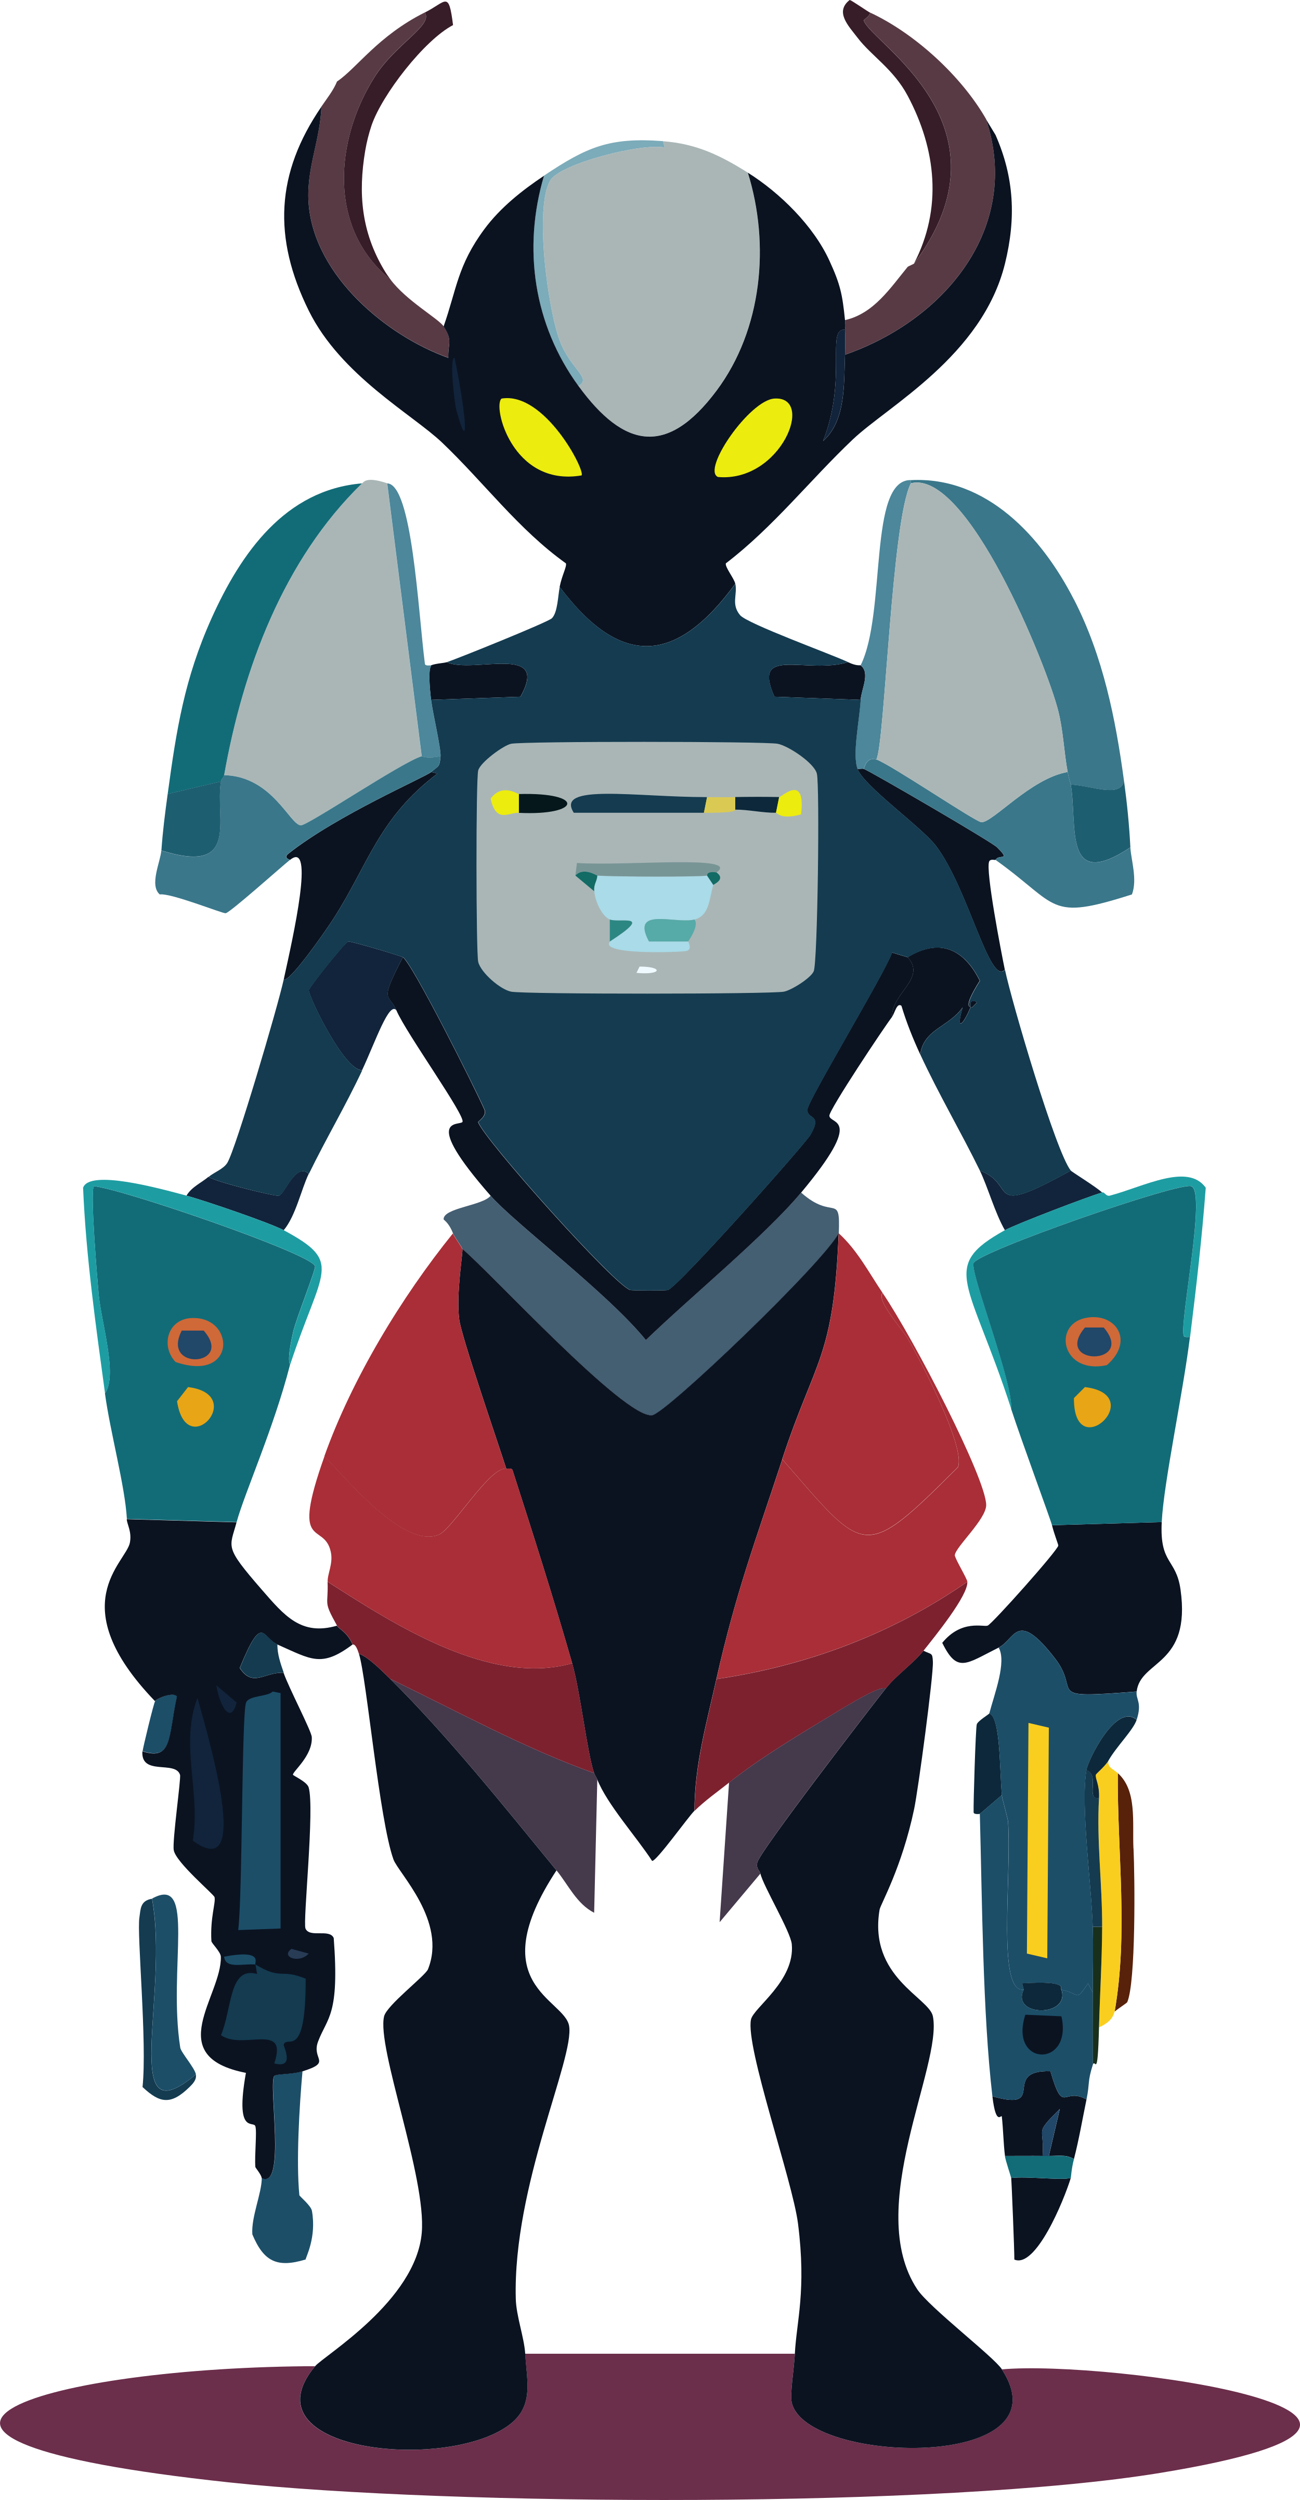 <?xml version="1.0" encoding="UTF-8"?>
<svg id="Layer_2" data-name="Layer 2" xmlns="http://www.w3.org/2000/svg" viewBox="0 0 173.66 333.71">
  <defs>
    <style>
      .cls-1 {
        fill: #3a778a;
      }

      .cls-1, .cls-2, .cls-3, .cls-4, .cls-5, .cls-6, .cls-7, .cls-8, .cls-9, .cls-10, .cls-11, .cls-12, .cls-13, .cls-14, .cls-15, .cls-16, .cls-17, .cls-18, .cls-19, .cls-20, .cls-21, .cls-22, .cls-23, .cls-24, .cls-25, .cls-26, .cls-27, .cls-28, .cls-29, .cls-30, .cls-31, .cls-32, .cls-33, .cls-34, .cls-35 {
        stroke-width: 0px;
      }

      .cls-2 {
        fill: #a9dbe8;
      }

      .cls-3 {
        fill: #1c4e68;
      }

      .cls-4 {
        fill: #05171b;
      }

      .cls-5 {
        fill: #ecec0f;
      }

      .cls-6 {
        fill: #6b2e4b;
      }

      .cls-7 {
        fill: #445e72;
      }

      .cls-8 {
        fill: #a92e37;
      }

      .cls-9 {
        fill: #56aaa8;
      }

      .cls-10 {
        fill: #214769;
      }

      .cls-11 {
        fill: #18301b;
      }

      .cls-12 {
        fill: #e8a516;
      }

      .cls-13 {
        fill: #7d212f;
      }

      .cls-14 {
        fill: #45394c;
      }

      .cls-15 {
        fill: #583a44;
      }

      .cls-16 {
        fill: #0c283a;
      }

      .cls-17 {
        fill: #daca53;
      }

      .cls-18 {
        fill: #789596;
      }

      .cls-19 {
        fill: #143b50;
      }

      .cls-20 {
        fill: #283c56;
      }

      .cls-21 {
        fill: #7cabb9;
      }

      .cls-22 {
        fill: #aab6b6;
      }

      .cls-23 {
        fill: #57210a;
      }

      .cls-24 {
        fill: #cf6938;
      }

      .cls-25 {
        fill: #0b1321;
      }

      .cls-26 {
        fill: #371d28;
      }

      .cls-27 {
        fill: #1e5e71;
      }

      .cls-28 {
        fill: #126c78;
      }

      .cls-29 {
        fill: #2c8783;
      }

      .cls-30 {
        fill: #face1e;
      }

      .cls-31 {
        fill: #126b65;
      }

      .cls-32 {
        fill: #4c879b;
      }

      .cls-33 {
        fill: #1d9da2;
      }

      .cls-34 {
        fill: #11243b;
      }

      .cls-35 {
        fill: #eefaff;
      }
    </style>
  </defs>
  <g id="Layer_1-2" data-name="Layer 1">
    <g>
      <path class="cls-6" d="M106.18,314.18c-.11,2.16-.67,5.32-.42,6.49,1.8,8.34,36.96,9.23,28.07-4.4,14.18-1.3,67.77,6.18,21.15,13.82-28.93,4.74-94.53,4.45-124.41,1.26-55.06-5.89-25.82-15.15,10.26-15.5h1.26c-9.45,11.3,17.12,14.13,25.76,7.96,3.53-2.52,2.54-5.81,2.3-9.63h36.03Z"/>
      <g>
        <path class="cls-25" d="M52.14,224.11c7.62,7.54,15.35,17.19,22.2,25.55-10.03,15.24,1.03,17.14,1.68,20.74.77,4.31-7.52,21.31-7.12,36.44.06,2.31,1.12,5.15,1.26,7.33.23,3.83,1.22,7.11-2.3,9.63-8.64,6.18-35.21,3.34-25.76-7.96,1.17-1.4,13.45-8.7,14.24-17.8.64-7.42-6.05-24.71-5.03-28.9.36-1.49,5.5-5.39,5.86-6.28,2.58-6.41-3.95-12.83-4.61-14.66-1.9-5.27-3.58-24.2-4.61-27.44,1.15.32,3.13,2.31,4.19,3.35Z"/>
        <path class="cls-25" d="M133.83,316.27c8.9,13.63-26.26,12.74-28.07,4.4-.25-1.17.31-4.33.42-6.49.22-4.31,1.56-8.42.42-17.38-.73-5.73-7.05-23.57-6.28-27.23.33-1.59,5.9-5.15,5.45-10.05-.15-1.68-3.86-7.86-4.19-9.43-.09-.42-.59-.59-.42-1.47.27-1.42,14.95-20.46,17.17-23.25,1.44-1.81,3.63-3.29,5.03-5.03,1.09.55,1.2.21,1.26,1.47.08,1.85-1.95,17.02-2.51,19.69-1.65,7.83-4.49,12.7-4.61,13.4-1.52,9.02,6.63,11.74,7.12,14.24,1.31,6.61-9.27,25.61-2.09,36.44,1.6,2.42,10.21,9,11.31,10.68Z"/>
        <g>
          <g>
            <path class="cls-15" d="M52.14,37.28c2.11,2.85,6.42,5.24,7.12,6.28,1.28,1.91.53,2.37.63,4.19-8.32-2.97-17.75-10.9-18.64-20.32-.45-4.76,1.53-8.61,1.68-13.2.72-1.05,1.62-2.18,2.09-3.35,2.65-1.78,5.46-6.08,11.73-9.22,1.17,1.68-3.91,4.18-6.7,8.59-5.33,8.42-6.28,20.26,2.09,27.02Z"/>
            <path class="cls-26" d="M60.52,3.35c-3.83,1.99-9.5,9.31-10.89,13.4-.37,1.1-.64,2.2-.84,3.35-.97,5.73-.5,10.86,2.51,15.92.25.43.55.86.84,1.26-8.37-6.76-7.43-18.6-2.09-27.02,2.8-4.41,7.87-6.91,6.7-8.59,2.88-1.44,3.18-3.01,3.77,1.68Z"/>
          </g>
          <g>
            <path class="cls-15" d="M131.73,15.92c4.79,14.52-5.6,26.83-18.85,31.42.04-1.1.05-2.25,0-3.35,0-.2.11-.21,0-1.26,3.85-.87,6.06-4.3,8.38-7.12.03-.04.81-.38.84-.42,13.91-18.57-5.89-29.56-6.7-32.46-.03-.12.81-.56.84-1.05,5.98,2.79,12.21,8.49,15.5,14.24Z"/>
            <path class="cls-26" d="M116.23,1.68c-.02.49-.87.93-.84,1.05.81,2.91,20.62,13.9,6.7,32.46,3.82-7.36,2.99-15.22-.84-22.41-1.9-3.57-4.86-5.33-6.7-7.75-1.2-1.57-3.07-3.44-1.05-5.03.17-.03,2.34,1.5,2.72,1.68Z"/>
          </g>
          <g>
            <g>
              <path class="cls-22" d="M99.89,23.04c2.99,9.56,1.94,20.94-4.19,29.11-6.59,8.8-12.34,7.7-18.43-.63,1.86-1.07-1.08-2.22-2.51-6.07-1.59-4.27-3.4-17.73-1.26-21.36,1.33-2.26,12.23-5.03,15.29-4.4l-.21-.84c4.42.33,7.63,1.88,11.31,4.19Z"/>
              <path class="cls-21" d="M88.58,18.85l.21.84c-3.06-.63-13.96,2.14-15.29,4.4-2.14,3.64-.33,17.1,1.26,21.36,1.43,3.85,4.37,5.01,2.51,6.07-5.98-8.17-7.48-18.38-4.61-28.07,5.75-3.84,8.75-5.15,15.92-4.61Z"/>
            </g>
            <g>
              <path class="cls-25" d="M59.26,43.57c1.75-4.98,1.86-8.15,5.45-12.99,2.12-2.86,5.01-5.15,7.96-7.12-2.87,9.69-1.37,19.89,4.61,28.07,6.09,8.33,11.84,9.43,18.43.63,6.13-8.18,7.17-19.55,4.19-29.11,4.31,2.7,8.77,7.11,10.89,11.73,1.47,3.19,1.74,4.51,2.09,7.96.11,1.05,0,1.06,0,1.26-2.58-.16.36,6.49-2.93,14.87,3.06-2.71,2.78-7.63,2.93-11.52,13.25-4.59,23.64-16.9,18.85-31.42.39.68,1.21,1.98,1.26,2.09,2.5,5.67,2.75,11.12,1.26,17.17-3.04,12.31-15.6,18.99-20.32,23.46-5.73,5.43-10.64,11.72-16.97,16.55-.12.52,1.11,2,1.26,2.72-7.89,10.79-15.29,11.27-23.46.42.31-1.57.96-2.66.84-3.14-6.34-4.52-10.98-10.83-16.55-16.13-3.94-3.75-13.51-8.93-17.8-17.59-4.83-9.75-4.4-18.36,1.68-27.23-.15,4.59-2.13,8.44-1.68,13.2.89,9.42,10.32,17.34,18.64,20.32-.09-1.82.65-2.28-.63-4.19Z"/>
              <path class="cls-5" d="M103.45,53.2c5.52-.35.83,11.23-7.54,10.47-2.21-.97,4.22-10.26,7.54-10.47Z"/>
              <path class="cls-5" d="M67.01,53.2c5.73-.95,11.21,9.61,10.68,10.26-9.29,1.58-11.94-9.35-10.68-10.26Z"/>
              <path class="cls-34" d="M112.88,43.99c.05,1.1.04,2.25,0,3.35-.15,3.89.12,8.81-2.93,11.52,3.29-8.38.35-15.03,2.93-14.87Z"/>
              <path class="cls-34" d="M60.73,47.76c1.63,8.02,1.96,13.3.21,6.91-.18-.65-.98-7.04-.21-6.91Z"/>
            </g>
          </g>
        </g>
        <path class="cls-7" d="M112.04,164.63c-2.08,3.98-23.09,24.09-24.92,24.3-3.72.42-21.65-19.14-25.34-22.2-.04-.24-1.09-1.65-1.26-2.09-.59-1.51-1.25-1.77-1.26-1.89-.04-1.52,5.22-1.81,6.28-3.14,3.32,3.79,15.64,12.98,20.74,19.27,5.84-5.67,15.94-13.95,20.74-19.69,4.33,3.85,5.25-.13,5.03,5.45Z"/>
        <path class="cls-25" d="M121.26,127.77c2.54,2.85-2.16,4.78-2.09,7.96-1.02,1.32-8.42,12.41-8.38,13.2.07,1.23,4.84-.04-3.77,10.26-4.79,5.74-14.89,14.02-20.74,19.69-5.1-6.29-17.41-15.48-20.74-19.27-9.37-10.68-4.19-9.32-3.77-9.84.55-.67-7.51-11.84-8.8-14.87-1.02-2.4-2.4-.87.84-7.12,1.2.69,9.62,17.42,10.89,20.32.38.87-.87,1.59-.84,1.68.86,2.4,18.29,21.86,20.32,22.41.34.09,4.72.09,5.03,0,1.35-.39,18.36-19.51,19.06-20.74,1.62-2.83-.46-1.93-.42-3.35.04-1.19,10.27-18.05,11.31-20.95l2.09.63Z"/>
        <path class="cls-25" d="M155.19,203.17c-.29,5.68,1.92,4.82,2.51,9.01,1.44,10.22-5.35,9.37-5.86,13.61-12.67.98-7.33.21-10.89-4.4-5.14-6.66-5.33-2.57-7.54-1.47-4.37,2.18-5.52,3.48-7.54-.63,2.6-3.18,5.53-2.07,6.07-2.3.65-.28,9.31-9.98,9.43-10.68.02-.14-.51-1.41-.84-2.72l14.66-.42Z"/>
        <path class="cls-25" d="M129.64,134.47c-1.05,2.53-1.98,3.16-1.05,0-1.82,2.61-5.2,2.88-5.66,6.28-.98-2.12-1.84-4.26-2.51-6.49-.62-.49-.89.99-1.26,1.47-.07-3.18,4.64-5.11,2.09-7.96,4.22-2.59,7.51-1.13,9.63,3.14-2.4,3.82-1.18,3.37-1.26,3.56Z"/>
        <path class="cls-34" d="M143.04,156.25c.16.2,3.31,2.12,4.19,2.93-1.79.5-11.55,4.23-12.99,5.03-1.33-2.29-2.29-5.79-3.35-7.96,5.13,1.86.46,6.45,12.15,0Z"/>
        <path class="cls-25" d="M59.68,88.39c3.5,1.6,13.87-2.58,9.84,4.61l-11.94.42c-.51-4.47.03-4.38,0-4.61.63-.26,1.71-.29,2.09-.42Z"/>
        <path class="cls-25" d="M57.59,103.05l.84.21c-7.84,5.95-9.2,12.05-13.82,19.27-1.44,2.25-6.17,8.88-6.7,8.17,1.25-5.7,4.19-18.64.84-15.92.03-.03-.99-.23-.21-.84,6.57-5.18,18.22-10.18,19.06-10.89Z"/>
        <g>
          <path class="cls-22" d="M51.72,64.51q2.3,18.22,4.61,36.44c-2.66.8-15.2,9.25-16.13,9.22-1.48-.06-3.8-6.55-10.26-6.7,2.53-14.16,7.93-28.73,18.43-38.96.17-.01.33-1.03,3.35,0Z"/>
          <path class="cls-28" d="M48.37,64.51c-10.51,10.22-15.91,24.79-18.43,38.96-.07.39-.35.45-.42.84l-7.12,1.68c1.17-8.63,2.24-15.4,5.86-23.46,3.92-8.7,9.83-17.16,20.11-18.01Z"/>
          <path class="cls-32" d="M57.59,88.81c.03.23-.51.14,0,4.61.2,1.76,1.34,6.48,1.26,7.54-1.97.37-2.39-.04-2.51,0q-2.3-18.22-4.61-36.44c3.33.14,4.11,16.87,5.03,24.09.04.35.83.17.84.21Z"/>
          <path class="cls-1" d="M58.84,100.96c-.12,1.48-.26,1.26-1.26,2.09-.84.71-12.49,5.72-19.06,10.89-.78.61.24.81.21.84-1.14.91-8.03,7.07-8.59,7.12-.46.04-7.3-2.72-8.8-2.51-1.42-1.23.1-4.37.21-5.86,10.62,3.34,7.12-4.29,7.96-9.22.07-.39.35-.45.42-.84,6.46.15,8.78,6.64,10.26,6.7.93.04,13.47-8.42,16.13-9.22.12-.04.54.37,2.51,0Z"/>
          <path class="cls-27" d="M21.56,113.52c.19-2.66.48-4.91.84-7.54l7.12-1.68c-.84,4.92,2.66,12.56-7.96,9.22Z"/>
        </g>
        <path class="cls-34" d="M41.25,156.67c-1,2.05-1.73,5.61-3.35,7.54-1.78-.96-10.53-3.95-12.99-4.61.68-1.16,1.95-1.69,2.93-2.51,1.14.73,8.95,2.64,9.43,2.51.77-.21,2.22-4.5,3.98-2.93Z"/>
        <path class="cls-25" d="M114.97,88.81c1.32,1.02.09,3.18,0,4.61l-11.52-.42c-3.06-6.88,4.21-2.95,9.84-4.61,1.18.56,1.61.37,1.68.42Z"/>
        <path class="cls-25" d="M104.5,194.79c-3.56,10.82-6.21,17.79-8.8,29.32-1.3,5.82-2.94,11.56-2.93,17.59-.84.82-5.09,6.79-5.66,6.7-2.05-3.17-6.03-7.57-7.33-10.89-.13-.32-.31-.51-.42-.84-.93-2.71-1.82-10.76-2.93-14.66-2.47-8.64-5.21-17.21-7.96-25.76-.12-.37-.82-.16-.84-.21-1.23-3.83-5.99-17.61-6.28-19.9-.44-3.49.51-8.88.42-9.43,3.7,3.06,21.62,22.62,25.34,22.2,1.83-.21,22.85-20.32,24.92-24.3-.66,16.71-3.14,16.8-7.54,30.16Z"/>
        <path class="cls-34" d="M53.82,127.77c-3.23,6.25-1.86,4.72-.84,7.12-.97-1.37-2.82,4.14-4.61,7.96-2.44.06-7.21-10.02-7.12-10.68.05-.41,4.83-6.39,5.24-6.49.37-.09,7,1.9,7.33,2.09Z"/>
        <path class="cls-25" d="M115.39,102.63c.96.37,17.07,9.74,17.8,10.47,1.91,1.91.26.85-.21,1.68-.04.06-.67-.18-.84.21-.52,1.18,1.65,12.31,2.09,14.45-2.04,2.19-4.92-10.94-9.22-16.55-1.93-2.51-9.62-7.96-10.47-10.26.29.03.68-.06.84,0Z"/>
        <g>
          <g>
            <path class="cls-8" d="M129.22,211.13c-10.04,6.97-21.46,11.21-33.51,12.99,2.58-11.54,5.24-18.51,8.8-29.32,11.14,12.79,10.74,13.74,23.46,1.05,1.07-2.58-4.99-14.27-6.7-17.17-.71-1.2-4.29-5.18-3.35-6.07,4.24,6.28,13.8,24.75,13.82,28.28.01,1.9-4.13,5.64-4.19,6.7-.02.4,1.64,3.12,1.68,3.56Z"/>
            <path class="cls-8" d="M117.91,172.59c-.94.9,2.64,4.87,3.35,6.07,1.71,2.91,7.77,14.59,6.7,17.17-12.72,12.69-12.32,11.74-23.46-1.05,4.4-13.36,6.88-13.45,7.54-30.16,2.5,2.27,4.01,5.22,5.86,7.96Z"/>
            <path class="cls-13" d="M129.22,211.13c.16,1.79-4.38,7.36-5.86,9.22-1.39,1.74-3.58,3.22-5.03,5.03-.72-.41-4.72,2.02-6.91,3.35-4.71,2.85-9.71,5.8-14.03,9.22-1.58,1.25-3.16,2.35-4.61,3.77,0-6.03,1.63-11.78,2.93-17.59,12.05-1.77,23.47-6.02,33.51-12.99Z"/>
          </g>
          <path class="cls-14" d="M79.37,236.68c.11.33.29.52.42.84l-.42,17.8c-2.34-1.19-3.47-3.75-5.03-5.66-6.85-8.36-14.58-18.01-22.2-25.55,9,4.33,17.85,9.23,27.23,12.57Z"/>
          <path class="cls-14" d="M118.33,225.37c-2.23,2.79-16.91,21.83-17.17,23.25-.17.88.33,1.04.42,1.47q-2.72,3.25-5.45,6.49l1.26-18.64c4.32-3.41,9.33-6.37,14.03-9.22,2.19-1.33,6.19-3.76,6.91-3.35Z"/>
          <g>
            <path class="cls-13" d="M76.44,222.02c1.11,3.9,2,11.95,2.93,14.66-9.38-3.34-18.23-8.24-27.23-12.57-1.06-1.04-3.04-3.03-4.19-3.35-.48-1.53-.81-1.19-.84-1.26-.72-1.67-1.84-2.05-2.09-2.51-1.89-3.38-1.14-2.57-1.26-5.86,9.07,5.81,21.77,13.98,32.67,10.89Z"/>
            <path class="cls-8" d="M61.77,166.72c.09.55-.86,5.94-.42,9.43.29,2.29,5.05,16.07,6.28,19.9-2.17-.36-7.2,8.04-9.01,8.8-4.66,1.94-12.24-7.34-15.29-10.47,3.68-10.32,10.29-21.22,17.17-29.74.17.44,1.22,1.86,1.26,2.09Z"/>
            <path class="cls-8" d="M67.64,196.05s.72-.16.84.21c2.75,8.56,5.49,17.12,7.96,25.76-10.91,3.09-23.61-5.08-32.67-10.89-.04-1.05.76-2.43.42-3.98-.91-4.16-5.44.14-.84-12.78,3.05,3.13,10.63,12.41,15.29,10.47,1.81-.75,6.83-9.15,9.01-8.8Z"/>
          </g>
        </g>
        <g>
          <path class="cls-1" d="M143.46,80.01c3.89,7.58,5.57,15.91,6.7,24.3-.65,2.18-4.05.63-7.12.42-.03-.17-.23-.65-.42-1.68-.49-2.67-.58-5.47-1.26-8.17-1.51-6.02-12.15-32.32-19.69-30.37v-.42c10.11-.53,17.5,7.57,21.78,15.92Z"/>
          <g>
            <path class="cls-1" d="M117.07,101.37c2.11.79,13.22,8.33,14.03,8.38,1.5.08,6.62-5.87,11.52-6.7.19,1.03.39,1.5.42,1.68.92,5.49-1.06,14.39,7.96,8.38.08,1.63.97,4.28.21,6.28-11.31,3.61-9.66,1.5-18.22-4.61.47-.82,2.12.23.21-1.68-.73-.73-16.84-10.1-17.8-10.47.51-1.84,1.63-1.16,1.68-1.26Z"/>
            <path class="cls-27" d="M151,113.1c-9.02,6.01-7.04-2.89-7.96-8.38,3.07.21,6.47,1.77,7.12-.42.4,2.96.69,5.81.84,8.8Z"/>
          </g>
          <g>
            <path class="cls-32" d="M121.68,64.09v.42c-2.59,4.95-3.48,34.77-4.61,36.86-.05.09-1.17-.58-1.68,1.26-.16-.06-.55.03-.84,0-.72-1.94.22-6.24.42-9.22.09-1.43,1.32-3.59,0-4.61,3.47-6.98.97-24.81,6.7-24.72Z"/>
            <path class="cls-22" d="M142.62,103.05c-4.9.83-10.02,6.79-11.52,6.7-.82-.05-11.92-7.58-14.03-8.38,1.13-2.09,2.02-31.91,4.61-36.86,7.54-1.94,18.17,24.35,19.69,30.37.68,2.7.76,5.49,1.26,8.17Z"/>
          </g>
        </g>
        <g>
          <path class="cls-19" d="M113.3,88.39c-5.63,1.66-12.9-2.28-9.84,4.61l11.52.42c-.2,2.97-1.14,7.28-.42,9.22.86,2.31,8.55,7.75,10.47,10.26,4.3,5.6,7.17,18.74,9.22,16.55.89,4.24,6.8,24.37,8.8,26.81-11.69,6.45-7.02,1.86-12.15,0-2.56-5.22-5.49-10.17-7.96-15.5.45-3.4,3.83-3.68,5.66-6.28-.93,3.16,0,2.53,1.05,0h.21l.21-.21.21-.21.21-.21-.21-.21h-.42l-.21.21v.63c.08-.19-1.14.26,1.26-3.56-2.12-4.27-5.41-5.73-9.63-3.14l-2.09-.63c-1.04,2.9-11.27,19.76-11.31,20.95-.04,1.42,2.04.52.42,3.35-.7,1.22-17.71,20.34-19.06,20.74-.31.09-4.69.09-5.03,0-2.02-.55-19.46-20.02-20.32-22.41-.03-.09,1.22-.8.84-1.68-1.27-2.89-9.7-19.62-10.89-20.32-.33-.19-6.96-2.19-7.33-2.09-.4.1-5.18,6.08-5.24,6.49-.08.67,4.68,10.74,7.12,10.68-2.22,4.74-4.86,9.17-7.12,13.82-1.76-1.57-3.21,2.73-3.98,2.93-.47.13-8.29-1.79-9.43-2.51.74-.62,2.01-1.06,2.51-1.89,1.12-1.83,6.7-20.68,7.54-24.51.53.71,5.26-5.92,6.7-8.17,4.62-7.22,5.98-13.32,13.82-19.27l-.84-.21c1-.84,1.14-.61,1.26-2.09.08-1.06-1.05-5.78-1.26-7.54l11.94-.42c4.02-7.19-6.35-3.01-9.84-4.61,1.61-.55,13.49-5.33,14.03-5.86.78-.77.81-2.98,1.05-4.19,8.16,10.85,15.57,10.37,23.46-.42.3,1.48-.59,2.72.63,4.19.95,1.15,12.23,5.23,14.45,6.28Z"/>
          <path class="cls-25" d="M129.64,134.47v-.63l.21-.21h.42l.21.21-.21.21-.21.21-.21.21h-.21Z"/>
          <g>
            <path class="cls-22" d="M68.27,99.28c1.75-.35,33.86-.33,35.61,0,1.4.26,4.87,2.54,5.24,3.98.4,1.57.11,25.18-.42,26.39-.41.93-2.99,2.53-3.98,2.72-1.79.34-34.66.36-36.44,0-1.46-.29-4.06-2.55-4.4-3.98-.29-1.24-.32-24.32,0-25.55.28-1.08,3.37-3.35,4.4-3.56Z"/>
            <g>
              <path class="cls-19" d="M94.45,106.4l-.42,2.09c-5.79,0-11.59,0-17.38,0-2.55-3.97,8.32-2.08,17.8-2.09Z"/>
              <path class="cls-4" d="M69.31,108.5v-2.51c8.95-.25,8.29,2.92,0,2.51Z"/>
              <path class="cls-16" d="M104.08,106.4l-.42,2.09c-1.8.02-3.78-.44-5.45-.42v-1.68c2.08-.03,3.79-.04,5.86,0Z"/>
              <path class="cls-17" d="M98.22,106.4v1.68c-.23,0,.87.42-4.19.42l.42-2.09c1.23,0,2.57.02,3.77,0Z"/>
              <path class="cls-5" d="M69.31,105.98v2.51c-1.34-.07-3.04,1.48-3.77-1.89,1.56-2.08,3.5-.62,3.77-.63Z"/>
              <path class="cls-5" d="M103.66,108.5l.42-2.09c.3,0,3.6-3.28,2.93,2.3-2.71.74-3.18-.21-3.35-.21Z"/>
              <path class="cls-35" d="M85.44,129.02c3.23,0,2.98,1.17-.42.84l.42-.84Z"/>
              <g>
                <path class="cls-2" d="M94.45,116.87l.84,1.26c-.55,1.68-.44,4.07-2.51,4.61-2.48.64-8.6-1.78-6.07,2.93h5.24c-.04.05.57,1.02-.21,1.26-.54.17-11.79.6-10.26-1.26,6-3.88,1.31-2.43,0-2.93-1.03-.4-1.99-2.38-2.09-3.77-.07-1.01.37-1.28.42-2.09,2.09.16,13.48.2,14.66,0Z"/>
                <path class="cls-18" d="M95.71,116.45c-1.45-.2-1.19.41-1.26.42-1.18.2-12.57.16-14.66,0-.15-.01-1.83-1.17-2.93,0l.21-1.68c6.33.45,22.08-1.13,18.64,1.26Z"/>
                <path class="cls-9" d="M92.77,122.74c.57.69-.37,2.24-.84,2.93h-5.24c-2.52-4.71,3.59-2.29,6.07-2.93Z"/>
                <path class="cls-29" d="M81.46,125.67v-2.93c1.31.5,6-.94,0,2.93Z"/>
                <path class="cls-31" d="M79.79,116.87c-.05.82-.49,1.09-.42,2.09l-2.51-2.09c1.1-1.17,2.79-.01,2.93,0Z"/>
                <path class="cls-31" d="M95.71,116.45c1.3.94-.38,1.57-.42,1.68l-.84-1.26c.07-.01-.19-.61,1.26-.42Z"/>
              </g>
            </g>
          </g>
        </g>
        <g>
          <g>
            <path class="cls-25" d="M143.04,290.72c-.93,3.04-4.68,12.12-7.54,10.89.02-.99-.36-10.35-.42-10.89,2.21-.25,6.67.35,7.96,0Z"/>
            <path class="cls-25" d="M145.14,280.24c-.54,2.62-1.01,5.38-1.68,7.96-1.04-.67-2.22-.4-3.35-.42l1.47-6.28c-3.48,3.48-2.04,2.24-2.3,6.28-1.68-.02-3.35.01-5.03,0-.21-1.69-.23-3.51-.42-5.24-.05-.42-.77,1.44-1.26-2.72,7.55,2.13,1-3.54,7.75-3.35,1.77,6.03,1.7,2.01,4.82,3.77Z"/>
            <path class="cls-16" d="M133.83,239.61l-2.93,2.51s-.83.13-.84-.21c-.04-1.22.27-11.16.42-11.73.11-.45,1.65-1.36,1.68-1.47,1.5.51,1.35,7.29,1.68,10.89Z"/>
            <path class="cls-28" d="M139.27,287.79c.28,0,.56,0,.84,0,1.14.02,2.31-.25,3.35.42-.35,1.36-.38,2.39-.42,2.51-1.29.35-5.75-.25-7.96,0-.02-.15-.77-2.36-.84-2.93,1.68.01,3.35-.02,5.03,0Z"/>
            <path class="cls-23" d="M151.42,246.73c.18,3.84.32,17.88-.84,20.53-.04.1-1.49,1.04-1.68,1.26,1.84-10.5.34-21.23.42-31.84,2.6,2.32,1.93,6.55,2.09,10.05Z"/>
            <path class="cls-30" d="M149.32,236.68c-.07,10.61,1.42,21.34-.42,31.84-.1.11-.1,1.23-2.09,2.09.12-4.47.4-8.94.42-13.4.02-5.72-.74-11.46-.42-17.17.11-1.85-.53-2.59-.42-3.14.03-.14,1.26-1.15,1.68-1.89-.14.94.64,1.12,1.26,1.68Z"/>
            <path class="cls-11" d="M147.23,257.21c-.02,4.47-.3,8.93-.42,13.4-.19,7.37-.5,3.98-.84,5.03-.02-3.21-.01-6.42,0-9.63,0-2.93.09-5.87,0-8.8h1.26Z"/>
            <g>
              <path class="cls-3" d="M151.84,225.79c-.13,1.08.76,1.44,0,3.77-2.7-2.34-6.47,5.32-6.7,6.7-.8,4.83.66,15.22.84,20.95.09,2.93,0,5.87,0,8.8l-.63-1.26c-1.78,2.55-.96,1.36-3.56.84-.29-.06,1.31-1.25-5.24-.84l.21.84c-3.59.49-1.63-14.54-2.09-22.41-.03-.46-.79-3.04-.84-3.56-.32-3.6-.17-10.38-1.68-10.89.68-2.59,2.35-6.88,1.26-8.8,2.21-1.11,2.4-5.2,7.54,1.47,3.56,4.61-1.78,5.38,10.89,4.4Z"/>
              <path class="cls-30" d="M137.39,229.98l2.72.63-.21,30.79-2.72-.63.21-30.79Z"/>
            </g>
            <path class="cls-19" d="M146.81,240.03c-.33,5.72.44,11.45.42,17.17h-1.26c-.17-5.72-1.64-16.12-.84-20.95,1.86.7-.18,3.95,1.68,3.77Z"/>
            <path class="cls-16" d="M151.84,229.56c-.45,1.38-2.7,3.56-3.77,5.45-.42.74-1.65,1.74-1.68,1.89-.11.56.52,1.29.42,3.14-1.85.18.18-3.07-1.68-3.77.23-1.38,4-9.04,6.7-6.7Z"/>
            <path class="cls-16" d="M141.78,265.58c1.24,3.7-6.77,3.68-5.03,0l-.21-.84c6.54-.41,4.95.78,5.24.84Z"/>
            <g>
              <path class="cls-3" d="M136.76,265.58c-1.75,3.68,6.27,3.7,5.03,0,2.6.52,1.78,1.72,3.56-.84l.63,1.26c-.01,3.21-.02,6.42,0,9.63-.73,2.27-.38,2.36-.84,4.61-3.12-1.76-3.04,2.26-4.82-3.77-6.74-.19-.2,5.48-7.75,3.35-1.31-11.22-1.36-26.09-1.68-37.7l2.93-2.51c.05.52.81,3.1.84,3.56.46,7.87-1.49,22.9,2.09,22.41Z"/>
              <path class="cls-25" d="M136.97,268.93l4.82.21c1.55,6.93-7.07,6.74-4.82-.21Z"/>
            </g>
            <path class="cls-10" d="M140.11,287.79c-.28,0-.56,0-.84,0,.27-4.05-1.18-2.8,2.3-6.28l-1.47,6.28Z"/>
          </g>
          <g>
            <path class="cls-33" d="M158.96,178.45c-.28,0-.76.1-.84-.21-.51-2.14,3.04-19.02,1.05-19.9-1.51-.67-28.64,8.78-29.11,10.26-.44,1.39,5.28,15.88,5.03,19.48-5.58-17.21-9.69-18.98-.84-23.88,1.44-.8,11.19-4.52,12.99-5.03.33-.09.48.57,1.05.42,4.51-1.2,10.38-4.41,12.78-1.05-.5,6.65-1.27,13.28-2.09,19.9Z"/>
            <g>
              <path class="cls-28" d="M158.96,178.45c-.93,7.54-3.5,19.37-3.77,24.72l-14.66.42c-.2-.8-4.06-11.23-5.45-15.5.25-3.6-5.47-18.09-5.03-19.48.47-1.48,27.6-10.93,29.11-10.26,1.99.88-1.55,17.76-1.05,19.9.07.31.56.21.84.21Z"/>
              <path class="cls-12" d="M144.93,185.15c8.58,1.05-1.53,10.55-1.47,1.47l1.47-1.47Z"/>
              <g>
                <path class="cls-24" d="M144.93,175.94c3.96-.88,6.78,2.94,2.93,6.28-5.96,1.31-7.3-5.31-2.93-6.28Z"/>
                <path class="cls-10" d="M144.93,177.2h2.51c4.36,5.1-6.85,5.17-2.51,0Z"/>
              </g>
            </g>
          </g>
        </g>
        <g>
          <g>
            <path class="cls-19" d="M20.3,253.44c2.37,12.74-4.5,32.14,5.86,23.46.14.71-.42,1.26-.84,1.68-2.5,2.44-3.96,2.18-6.28,0,.63-5.95-.77-20.36-.42-22.62.17-1.13.1-2.25,1.68-2.51Z"/>
            <path class="cls-3" d="M26.17,276.89c-10.36,8.68-3.5-10.72-5.86-23.46,5.97-3.3,2.1,9.3,3.77,19.9.1.63,1.93,2.7,2.09,3.56Z"/>
          </g>
          <g>
            <path class="cls-3" d="M40.41,276.47c-.42,4.68-.86,12.04-.42,16.55.01.13,1.55,1.38,1.68,2.09.63,3.57-.83,6.17-.84,6.49-3.83,1.16-5.6.27-7.12-3.35-.17-2.33,1.26-5.47,1.26-7.54,3.31,1.63.87-12.47,1.68-13.61.23-.32,2.31-.18,3.77-.63Z"/>
            <path class="cls-3" d="M19.05,233.75c.02-.34,1.48-6.42,1.68-6.7.25-.36,2.44-1.27,2.93-.63-1.16,5.45-.58,8.61-4.61,7.33Z"/>
            <g>
              <path class="cls-25" d="M31.61,203.17c-.94,3.49-1.71,3.19,3.35,9.01,3.04,3.49,5.26,6.2,10.05,4.82.26.46,1.37.84,2.09,2.51-4.18,3.14-5.52,1.99-10.05,0-2.04-.89-1.95-4.33-5.03,3.14,1.79,2.66,3.23.54,5.86.63.68,1.98,3.73,7.78,3.77,8.59.14,2.5-2.6,4.62-2.51,5.03.03.13,1.87.94,2.09,1.68.83,2.77-.8,17.99-.42,18.85.56,1.28,3.21-.02,3.77,1.26.79,10.39-.86,10.56-2.09,13.82-.92,2.44,1.96,2.72-2.09,3.98-1.46.45-3.54.31-3.77.63-.81,1.15,1.63,15.24-1.68,13.61,0-.39-.83-1.38-.84-1.47-.12-1.59.23-4.72,0-5.45-.25-.78-2.74,1.22-1.26-7.12-11.27-2.21-3.2-10.27-3.35-15.5-.02-.67-1.24-1.78-1.26-2.09-.18-3.1.6-5.14.42-5.86-.1-.4-5.17-4.63-5.45-6.28-.21-1.25.99-9.57.84-10.05-.61-1.97-5.24.19-5.03-3.14,4.03,1.28,3.45-1.89,4.61-7.33-.49-.64-2.68.27-2.93.63-12.43-12.91-3.86-18.49-3.35-21.15.28-1.47-.38-2.42-.42-3.14l14.66.42Z"/>
              <g>
                <path class="cls-19" d="M37.06,219.5c-.03,1.29.43,2.58.84,3.77-2.64-.09-4.08,2.03-5.86-.63,3.07-7.47,2.99-4.04,5.03-3.14Z"/>
                <path class="cls-3" d="M36.43,225.79l1.05.21v31.42l-5.66.21c.57-4.2.46-28.97,1.05-30.37.41-.98,2.86-.76,3.56-1.47Z"/>
                <path class="cls-19" d="M34.13,262.23c3.55,2.13,3.34.5,6.7,1.89.04,11.11-2.47,7.44-2.93,8.8-.07.2,1.57,3.26-1.26,2.51,1.89-5.61-4.22-1.71-7.12-3.77,1.52-3.64,1.05-9.22,4.82-8.17l-.21-1.26Z"/>
                <path class="cls-34" d="M26.38,226.63c2.28,8.06,6.87,24.54-.63,19.06,1.1-6.4-1.76-12.83.63-19.06Z"/>
                <path class="cls-34" d="M28.89,224.95l2.72,2.3c-.76,3.03-2.25.54-2.72-2.3Z"/>
                <path class="cls-3" d="M34.13,262.23c-1.62-.17-4.03.65-4.19-1.05,5.45-1.02,3.96.91,4.19,1.05Z"/>
                <path class="cls-20" d="M38.94,260.14l2.3.63c-1.33,1.41-3.81.41-2.3-.63Z"/>
              </g>
            </g>
          </g>
          <g>
            <path class="cls-28" d="M38.73,182.22c-2.15,8.38-6.1,17.18-7.12,20.95l-14.66-.42c-.25-4.42-2.24-11.63-2.93-16.76,1.73-2.44-.49-9.44-.84-13.2-.16-1.75-1.19-14-.63-14.45,3.65.31,29.14,9.04,29.53,10.68.11.45-2.55,7.06-2.93,8.8-.94,4.2-.36,4.18-.42,4.4Z"/>
            <path class="cls-33" d="M24.91,159.6c2.45.66,11.2,3.65,12.99,4.61,8.07,4.34,5.08,5.08.84,18.01.05-.21-.52-.2.42-4.4.39-1.74,3.04-8.35,2.93-8.8-.39-1.65-25.88-10.38-29.53-10.68-.56.45.46,12.7.63,14.45.35,3.76,2.57,10.76.84,13.2-1.24-9.12-2.54-18.23-2.93-27.44.82-2.5,10.15.06,13.82,1.05Z"/>
            <path class="cls-12" d="M25.12,185.15c7.99.98-.23,10.09-1.47,1.89l1.47-1.89Z"/>
            <g>
              <path class="cls-24" d="M25.54,175.94c5.95-.33,6.09,8.69-2.09,5.86-2-2.1-1.09-5.69,2.09-5.86Z"/>
              <path class="cls-10" d="M24.28,177.61h2.93c4.17,4.73-5.76,5.48-2.93,0Z"/>
            </g>
          </g>
        </g>
      </g>
    </g>
  </g>
</svg>